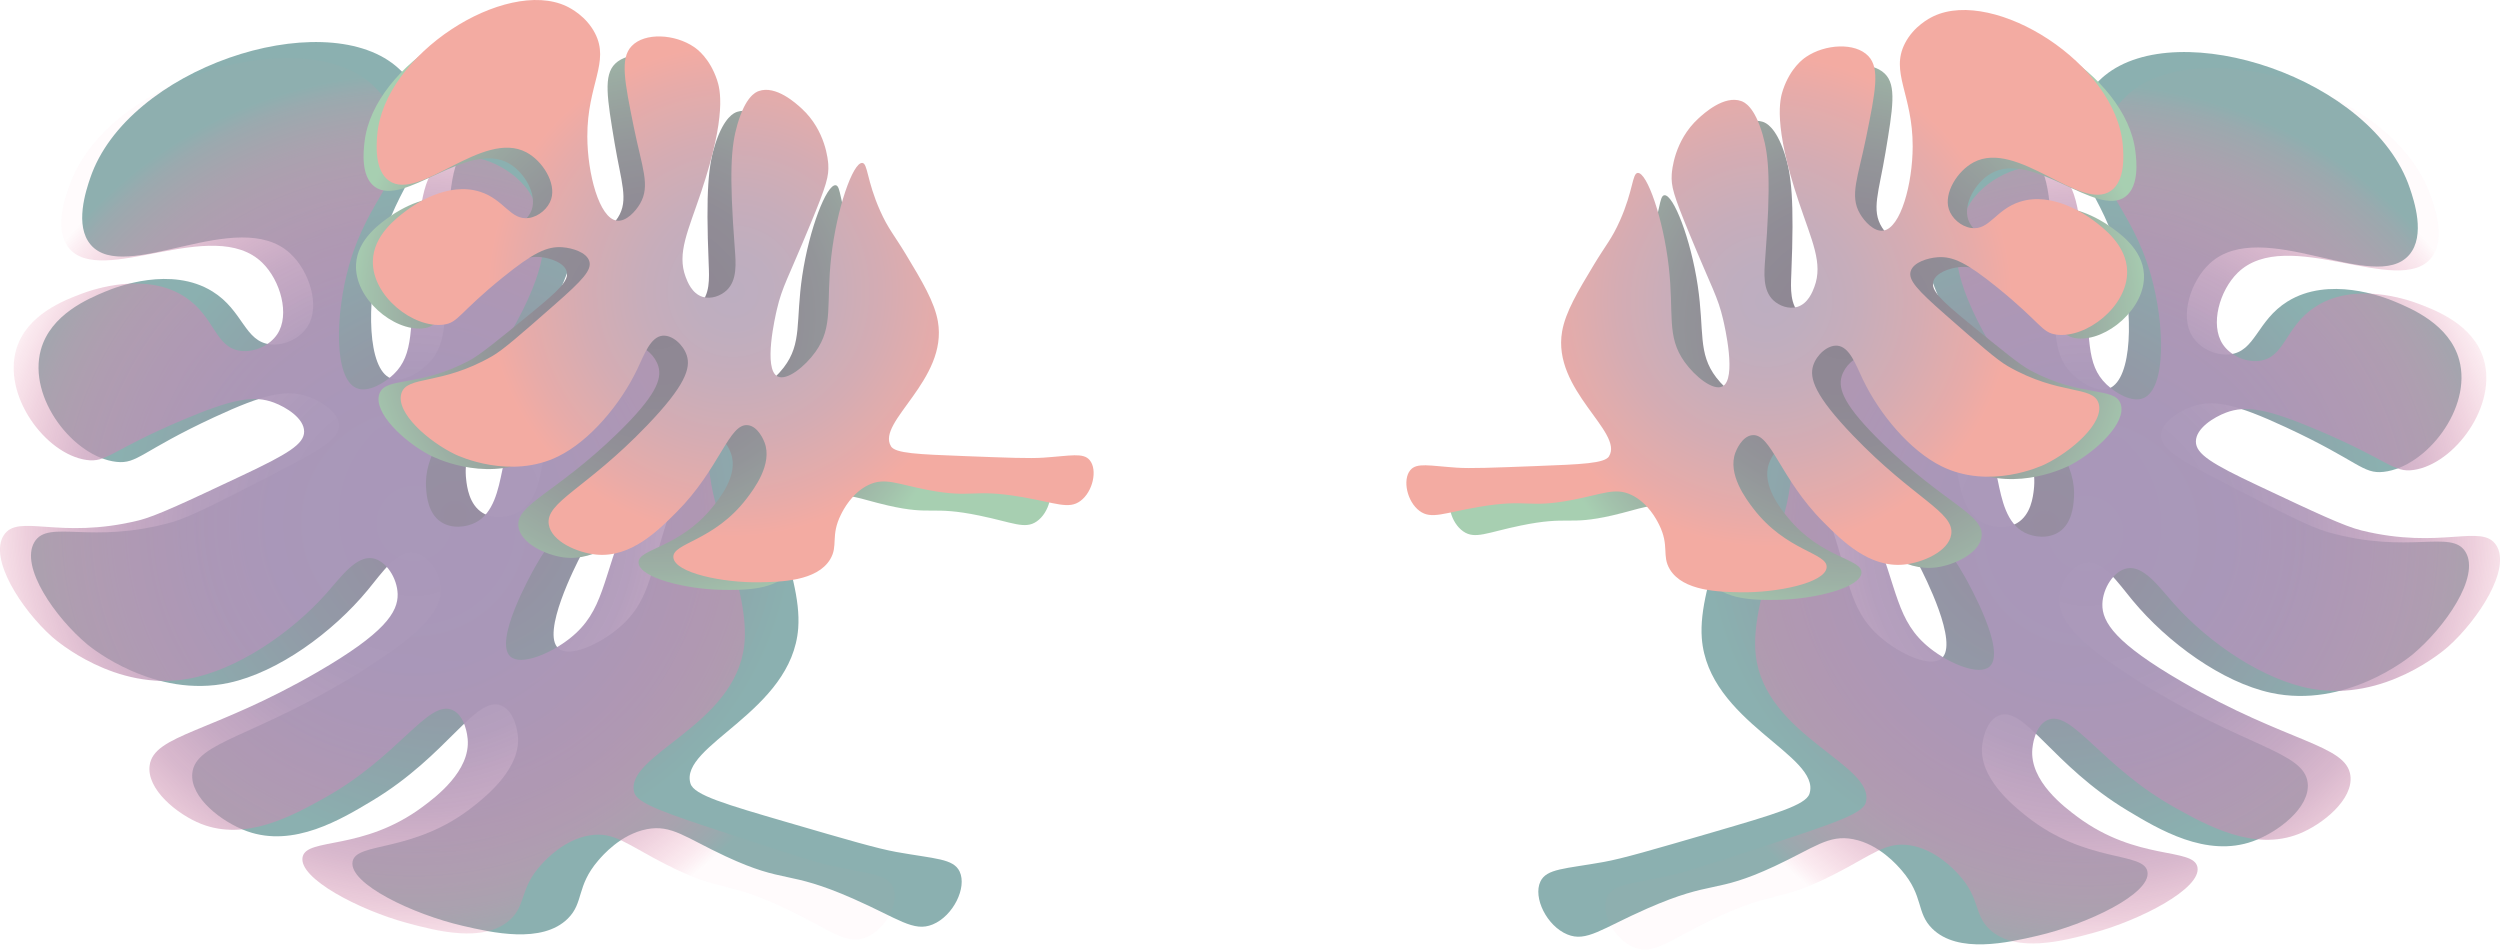 <?xml version="1.0" encoding="UTF-8"?>
<svg id="Camada_2" data-name="Camada 2" xmlns="http://www.w3.org/2000/svg" xmlns:xlink="http://www.w3.org/1999/xlink" viewBox="0 0 1340.08 509">
  <defs>
    <radialGradient id="Gradiente_sem_nome_272" data-name="Gradiente sem nome 272" cx="1187.81" cy="76.58" fx="1187.81" fy="76.58" r="247.5" gradientTransform="translate(-52.9 -28.86) rotate(11.43)" gradientUnits="userSpaceOnUse">
      <stop offset="0" stop-color="#301b44"/>
      <stop offset=".15" stop-color="#2d2247"/>
      <stop offset=".39" stop-color="#26364f"/>
      <stop offset=".66" stop-color="#1a575c"/>
      <stop offset=".74" stop-color="#176261"/>
    </radialGradient>
    <radialGradient id="Gradiente_sem_nome_111" data-name="Gradiente sem nome 111" cx="1106.22" cy="188.74" fx="1106.22" fy="188.74" r="241.02" gradientTransform="translate(57.83 -81.72) rotate(9.44)" gradientUnits="userSpaceOnUse">
      <stop offset="0" stop-color="#533174"/>
      <stop offset=".33" stop-color="#553073" stop-opacity=".98"/>
      <stop offset=".5" stop-color="#5f2e70" stop-opacity=".91"/>
      <stop offset=".64" stop-color="#712a6b" stop-opacity=".8"/>
      <stop offset=".76" stop-color="#892465" stop-opacity=".64"/>
      <stop offset=".86" stop-color="#a91d5c" stop-opacity=".43"/>
      <stop offset=".96" stop-color="#cf1452" stop-opacity=".17"/>
      <stop offset="1" stop-color="#e5104d" stop-opacity=".03"/>
    </radialGradient>
    <radialGradient id="Gradiente_sem_nome_130" data-name="Gradiente sem nome 130" cx="816.26" cy="91.65" fx="816.26" fy="91.65" r="169.73" gradientTransform="translate(275.6 -234.98) rotate(23.51)" gradientUnits="userSpaceOnUse">
      <stop offset="0" stop-color="#1e0f28"/>
      <stop offset=".21" stop-color="#1f1229"/>
      <stop offset=".38" stop-color="#221b2d"/>
      <stop offset=".53" stop-color="#282c34"/>
      <stop offset=".66" stop-color="#30433d"/>
      <stop offset=".8" stop-color="#3a614a"/>
      <stop offset=".92" stop-color="#478559"/>
      <stop offset=".99" stop-color="#509f64"/>
    </radialGradient>
    <radialGradient id="Gradiente_sem_nome_121" data-name="Gradiente sem nome 121" cx="947.02" cy="161.43" fx="947.02" fy="161.43" r="175.61" gradientUnits="userSpaceOnUse">
      <stop offset="0" stop-color="#7b5e83"/>
      <stop offset=".12" stop-color="#805d7f"/>
      <stop offset=".28" stop-color="#905c76"/>
      <stop offset=".46" stop-color="#ab5a67"/>
      <stop offset=".65" stop-color="#d05853"/>
      <stop offset=".75" stop-color="#e85746"/>
    </radialGradient>
    <radialGradient id="Gradiente_sem_nome_272-2" data-name="Gradiente sem nome 272" cx="685.37" cy="172.72" fx="685.37" fy="172.72" r="247.5" gradientTransform="translate(881.46 -28.86) rotate(168.57) scale(1 -1)" xlink:href="#Gradiente_sem_nome_272"/>
    <radialGradient id="Gradiente_sem_nome_111-2" data-name="Gradiente sem nome 111" cx="600.75" cy="267.39" fx="600.75" fy="267.39" r="241.02" gradientTransform="translate(770.73 -81.72) rotate(170.56) scale(1 -1)" xlink:href="#Gradiente_sem_nome_111"/>
    <radialGradient id="Gradiente_sem_nome_130-2" data-name="Gradiente sem nome 130" cx="345.05" cy="290.75" fx="345.05" fy="290.75" gradientTransform="translate(552.96 -234.98) rotate(156.49) scale(1 -1)" xlink:href="#Gradiente_sem_nome_130"/>
    <radialGradient id="Gradiente_sem_nome_121-2" data-name="Gradiente sem nome 121" cx="435.5" cy="156.07" fx="435.5" fy="156.07" r="175.61" gradientTransform="translate(828.56) rotate(-180) scale(1 -1)" xlink:href="#Gradiente_sem_nome_121"/>
  </defs>
  <g id="P2">
    <g id="COSTELAS_DE_ADÃO" data-name="COSTELAS DE ADÃO">
      <g id="COSTELA_2" data-name="COSTELA 2" style="opacity: .5;">
        <g>
          <path d="m969.95,425.43c6.42-20.61-54.39-38.37-57.73-83.37-1.12-15.11,4.28-32.77,11.23-55.55,5-16.37,8.32-21.92,10.97-37.1,4.32-24.69.28-37.09,4.31-38.45,6.68-2.25,27.23,28.73,40.32,63.66,12.71,33.92,10.91,51.63,29.2,67.19,10.46,8.9,26.44,16.2,32.43,11.18,9.61-8.04-9.52-45.19-11.9-49.82-8.13-15.8-13.45-20.11-40.56-56.77-19.32-26.12-22.47-31.85-24.14-40.73-.49-2.62-4.41-25.32,9.32-46.1,3.19-4.83,14.67-22.2,28.5-20.83,2.56.25,10.8,1.7,21.85,20.61,8.72,14.92,15.05,33.62,24.92,91.19,1.9,11.08,3.98,23.91,13.72,29.37,5.23,2.94,13.1,3.98,19,.37,7.27-4.44,8.37-13.97,8.82-17.85,2.21-19.14-10.42-33.61-27.21-59.87-33.46-52.33-33.02-72.56-32.39-79.98,1.46-17.36,9.06-26.31,10.95-28.43,11.66-13.02,33.5-19.92,45.82-12.13,10.96,6.93,11.77,24.76,13.41,60.42,1.42,31.08-1.64,46.1,9.57,57.55,4.61,4.71,13.67,10.9,20.32,8.16,12.45-5.13,12.94-40.12,6.15-67.56-9.54-38.53-30.57-50.5-24.73-74.96,3.35-14.06,13.33-22.84,16.06-25.08,39.57-32.56,143.66,1.29,163.58,60.26,2.26,6.68,8.59,25.44-.3,35.79-18.45,21.47-78.68-20.94-106.71,4.44-10.38,9.39-16.39,28.13-9.64,39.1,3.83,6.23,12.17,10.6,19.98,9.82,13.99-1.4,14.62-18.14,31.18-28.39,22.06-13.66,51.05-2.57,57.24.01,9.27,3.86,29.51,12.31,34.72,31.31,7.13,25.98-17.74,57.48-40.47,60.04-11.37,1.28-13.2-5.7-52.41-23.9-26.93-12.5-38.55-15-49.77-11.22-6.76,2.28-16.84,8.01-17.14,15.31-.28,6.88,8.24,12.54,33.36,25.46,31.07,15.98,46.6,23.97,55.97,26.63,43.57,12.35,66.46-1.76,73.9,10.71,7.91,13.24-11.15,40.51-28.46,54.95-2.18,1.81-35.94,29.13-75.84,20.51-26.15-5.65-55.46-26.86-74.36-49.73-7.79-9.43-15.7-21.42-24.85-20.06-7.34,1.09-13.72,10.5-14.27,19.09-.65,10.11,6.6,21.94,42.47,44.44,56.86,35.65,89.04,37.52,90.69,54.77,1.25,13.14-16.07,26.28-29.41,31.06-24.94,8.92-50.3-6.32-67.21-16.48-40.3-24.23-55.23-56.38-68.91-50.94-7.29,2.9-8.76,14.29-8.92,15.54-2.29,17.7,16.72,32.88,23.48,38.28,32.15,25.68,63.18,18.94,65.06,29.93,2.02,11.8-32.31,28.15-58.98,34.33-15.62,3.62-42.61,9.88-56.45-3.9-8.62-8.58-4.43-17.27-16.2-31.01-2.38-2.78-12.15-14.18-26.15-16.88-13.26-2.55-20.71,4.55-42.27,14.58-32.35,15.06-32.51,6.96-68.18,22.64-24.47,10.76-32.46,18.11-42.76,13.85-11-4.55-18.45-19.76-14.44-28.31,3.31-7.06,13.14-6.79,33.92-10.53,10.22-1.84,26.19-6.5,58.15-15.82,33.52-9.78,50.28-14.67,52.19-20.79Z" style="fill: url(#Gradiente_sem_nome_272); stroke-width: 0px;"/>
          <path d="m1000.12,430.17c5.56-20.28-54.23-35.5-59-79.19-1.6-14.66,3.06-32.04,9.05-54.44,4.31-16.1,7.35-21.61,9.42-36.48,3.37-24.17-.98-36.11,2.89-37.56,6.42-2.42,27.48,27.04,41.39,60.59,13.52,32.59,12.36,49.88,30.69,64.41,10.48,8.3,26.28,14.87,31.94,9.79,9.08-8.15-10.79-43.66-13.26-48.08-8.45-15.1-13.77-19.11-41.39-53.88-19.68-24.77-22.94-30.24-24.87-38.82-.57-2.53-5.15-24.49,7.52-45.18,2.95-4.81,13.52-22.1,27.03-21.24,2.5.16,10.57,1.29,21.96,19.32,8.99,14.23,15.78,32.22,27.34,87.91,2.22,10.72,4.69,23.13,14.34,28.12,5.19,2.68,12.88,3.43,18.51-.28,6.93-4.57,7.68-13.88,7.98-17.67,1.5-18.7-11.28-32.36-28.51-57.35-34.33-49.8-34.59-69.5-34.23-76.74.83-16.95,7.93-25.92,9.7-28.04,10.91-13.07,31.93-20.52,44.18-13.35,10.9,6.38,12.3,23.7,15.09,58.35,2.43,30.2-.04,44.92,11.26,55.69,4.65,4.43,13.67,10.14,20.05,7.25,11.95-5.42,11.24-39.48,3.7-65.96-10.59-37.18-31.46-48.11-26.61-72.12,2.79-13.8,12.2-22.68,14.78-24.95,37.41-33.03,139.86-3.6,161.24,53.11,2.42,6.42,9.22,24.47.92,34.84-17.23,21.52-77.28-17.72-103.7,7.93-9.78,9.49-15,27.93-8.06,38.38,3.94,5.93,12.2,9.91,19.78,8.88,13.57-1.83,13.62-18.14,29.39-28.68,21.01-14.04,49.6-4.23,55.71-1.92,9.15,3.45,29.13,10.98,34.85,29.29,7.82,25.04-15.32,56.54-37.36,59.8-11.03,1.63-13.04-5.1-51.81-21.49-26.63-11.26-38.02-13.3-48.81-9.24-6.5,2.45-16.12,8.36-16.16,15.48-.04,6.71,8.44,11.93,33.33,23.65,30.77,14.5,46.16,21.75,55.37,24.02,42.82,10.55,64.62-3.96,72.29,7.93,8.14,12.62-9.48,39.8-25.84,54.44-2.06,1.84-33.99,29.57-73.12,22.52-25.64-4.62-54.88-24.26-74.05-45.88-7.9-8.91-16-20.32-24.87-18.68-7.1,1.31-12.99,10.68-13.24,19.06-.29,9.86,7.16,21.13,42.84,41.81,56.54,32.78,87.93,33.5,90.11,50.23,1.66,12.74-14.75,26.12-27.57,31.22-23.98,9.53-49.16-4.45-65.96-13.77-40.04-22.22-55.66-53-68.79-47.25-6.99,3.07-8.04,14.2-8.16,15.43-1.63,17.3,17.38,31.43,24.15,36.46,32.16,23.91,62.13,16.3,64.33,26.93,2.37,11.41-30.5,28.49-56.24,35.4-15.08,4.05-41.14,11.05-55.07-1.89-8.68-8.06-4.89-16.65-16.81-29.63-2.41-2.63-12.3-13.39-26.02-15.54-12.99-2.04-20,5.12-40.64,15.62-30.97,15.75-31.4,7.87-65.59,24.34-23.45,11.29-30.98,18.72-41.15,14.92-10.86-4.05-18.63-18.61-15.01-27.06,2.98-6.98,12.56-7.05,32.65-11.4,9.88-2.14,25.27-7.21,56.05-17.36,32.29-10.65,48.44-15.97,50.09-22Z" style="fill: url(#Gradiente_sem_nome_111); stroke-width: 0px;"/>
        </g>
        <g>
          <path d="m882.3,252.94c7.26-12.9-30.97-33.53-26.75-64.19,1.42-10.29,7.57-21.37,15.5-35.64,5.7-10.26,8.72-13.51,12.68-23.3,6.44-15.94,5.51-24.83,8.4-25.16,4.8-.55,14.14,23.18,17.91,48.47,3.66,24.57-.09,36.19,9.94,49.25,5.74,7.47,15.41,14.65,20.14,12.15,7.6-4.01.1-31.67-.83-35.11-3.19-11.76-6.13-15.41-19.05-43.89-9.21-20.29-10.5-24.58-10.35-30.78.04-1.83.67-17.61,12.87-29.58,2.84-2.78,13.02-12.78,22.1-9.88,1.68.54,7,2.69,11.7,16.95,3.71,11.26,5.27,24.71,3.63,64.73-.32,7.7-.76,16.6,4.99,21.66,3.09,2.72,8.21,4.55,12.69,2.98,5.51-1.94,7.62-8.17,8.48-10.71,4.23-12.52-2.17-24.03-9.66-44.06-14.93-39.89-11.73-53.39-10.25-58.28,3.47-11.43,9.85-16.35,11.42-17.49,9.69-7.06,25.32-8.55,32.46-1.56,6.35,6.22,4.34,18.29.32,42.44-3.5,21.05-7.71,30.68-1.84,39.97,2.42,3.82,7.6,9.27,12.46,8.39,9.09-1.66,14.44-25.05,13.81-44.43-.87-27.21-13.26-38.25-5.83-53.82,4.27-8.95,12.21-13.4,14.37-14.52,31.21-16.16,96.16,21.47,101.06,63.87.55,4.8,2.11,18.29-5.33,23.96-15.45,11.75-49.76-25.33-72.2-12.33-8.31,4.81-15.02,16.51-12.07,24.84,1.67,4.73,6.64,8.86,11.99,9.45,9.58,1.07,12.41-10.06,24.98-14.56,16.76-5.99,34.6,5.6,38.38,8.22,5.66,3.92,18.02,12.49,18.79,25.97,1.05,18.44-20.14,36-35.75,34.46-7.81-.77-8.04-5.71-31.72-23.54-16.27-12.25-23.7-15.59-31.77-14.66-4.86.56-12.44,2.95-13.69,7.81-1.18,4.58,3.73,9.59,18.72,21.86,18.54,15.17,27.81,22.76,33.71,25.88,27.45,14.53,44.82,8.35,48.02,17.78,3.4,10.02-13.29,25.57-26.97,32.77-1.72.91-28.28,14.38-53.8,2.88-16.73-7.54-33.34-25.97-42.73-44.02-3.87-7.44-7.46-16.62-13.79-17.02-5.08-.32-10.7,5.07-12.31,10.75-1.89,6.69,1.28,15.66,22.11,35.89,33.02,32.07,54.33,37.93,52.96,49.73-1.05,8.99-14.54,15.32-24.18,16.61-18.01,2.4-32.82-11.45-42.7-20.69-23.55-22.03-28.95-45.73-38.91-44.05-5.3.9-7.93,8.33-8.21,9.14-4.08,11.54,6.49,24.45,10.25,29.04,17.88,21.84,39.65,21.77,39.34,29.4-.34,8.2-25.71,14.24-44.48,14.56-10.99.19-29.99.51-37.3-10.71-4.55-6.99-.49-12.21-6.42-23.12-1.2-2.21-6.11-11.25-15.12-15.07-8.53-3.61-14.54.08-30.44,3.71-23.85,5.46-22.8,0-48.97,5.4-17.95,3.7-24.36,7.49-30.67,3.15-6.72-4.63-9.54-15.9-5.62-21.06,3.23-4.26,9.79-2.67,24.26-2.2,7.12.23,18.5-.6,41.26-2.27,23.88-1.75,35.82-2.62,37.98-6.46Z" style="fill: url(#Gradiente_sem_nome_130); stroke-width: 0px;"/>
          <path d="m862.5,244.54c7.92-12.98-30.59-35.52-25.17-66.83,1.82-10.51,8.53-21.66,17.18-36.02,6.22-10.33,9.43-13.55,13.84-23.46,7.17-16.13,6.54-25.29,9.52-25.53,4.95-.4,13.69,24.29,16.65,50.39,2.88,25.35-1.38,37.14,8.45,50.9,5.62,7.87,15.29,15.59,20.24,13.19,7.94-3.85,1.23-32.5.4-36.07-2.85-12.18-5.75-16.04-17.99-45.72-8.73-21.15-9.9-25.6-9.52-31.95.11-1.87,1.32-18.05,14.26-29.9,3.01-2.76,13.82-12.65,23.03-9.36,1.71.61,7.09,3.01,11.4,17.82,3.4,11.68,4.53,25.54,1.42,66.56-.6,7.89-1.37,17.01,4.35,22.41,3.07,2.9,8.27,4.96,12.92,3.51,5.73-1.79,8.11-8.11,9.08-10.69,4.78-12.69-1.37-24.74-8.34-45.56-13.9-41.47-10.14-55.21-8.44-60.18,3.97-11.61,10.69-16.43,12.35-17.55,10.19-6.9,26.29-7.88,33.37-.44,6.3,6.61,3.81,18.93-1.18,43.57-4.35,21.48-9.01,31.21-3.31,40.95,2.34,4.01,7.47,9.78,12.49,9.05,9.39-1.38,15.71-25.19,15.76-45.1.07-27.95-12.24-39.73-4.07-55.44,4.7-9.03,13.01-13.32,15.26-14.39,32.61-15.47,97.92,25.46,101.44,69.15.4,4.95,1.52,18.85-6.33,24.4-16.28,11.51-50.17-27.76-73.65-15.23-8.7,4.64-16.01,16.41-13.28,25.06,1.55,4.91,6.5,9.33,11.97,10.13,9.8,1.44,13.09-9.89,26.16-14.06,17.41-5.55,35.31,6.98,39.1,9.8,5.67,4.23,18.05,13.46,18.36,27.33.42,18.97-21.95,36.23-37.92,34.09-7.99-1.07-8.04-6.15-31.71-25.29-16.26-13.15-23.77-16.85-32.08-16.18-5.01.4-12.87,2.59-14.33,7.53-1.37,4.66,3.48,9.98,18.43,23.1,18.49,16.23,27.73,24.35,33.68,27.77,27.65,15.89,45.7,10.17,48.65,19.96,3.14,10.4-14.55,25.76-28.84,32.67-1.8.87-29.54,13.75-55.32,1.03-16.9-8.34-33.29-27.84-42.29-46.69-3.71-7.77-7.06-17.32-13.54-17.96-5.2-.51-11.17,4.82-13.01,10.6-2.17,6.8.75,16.12,21.41,37.62,32.74,34.08,54.41,40.87,52.58,52.93-1.39,9.19-15.47,15.21-25.4,16.18-18.57,1.83-33.28-12.92-43.09-22.76-23.39-23.45-28.08-47.97-38.36-46.59-5.47.73-8.43,8.26-8.76,9.09-4.6,11.7,5.79,25.32,9.49,30.17,17.57,23.05,39.92,23.75,39.33,31.58-.64,8.4-26.89,13.7-46.16,13.36-11.29-.2-30.8-.54-37.9-12.32-4.42-7.34-.07-12.55-5.76-23.95-1.15-2.31-5.87-11.77-14.98-16-8.62-4.01-14.93-.44-31.37,2.73-24.68,4.75-23.4-.81-50.45,3.8-18.56,3.16-25.27,6.82-31.58,2.14-6.73-4.99-9.22-16.66-5.02-21.81,3.47-4.26,10.14-2.39,24.97-1.39,7.29.49,19.01.04,42.43-.86,24.57-.94,36.86-1.41,39.21-5.27Z" style="fill: url(#Gradiente_sem_nome_121); stroke-width: 0px;"/>
        </g>
        <g>
          <path d="m370.14,420.07c-6.42-20.61,54.39-38.37,57.73-83.37,1.12-15.11-4.28-32.77-11.23-55.55-5-16.37-8.32-21.92-10.97-37.1-4.32-24.69-.28-37.09-4.31-38.45-6.68-2.25-27.23,28.73-40.32,63.66-12.71,33.92-10.91,51.63-29.2,67.19-10.46,8.9-26.44,16.2-32.43,11.18-9.61-8.04,9.52-45.19,11.9-49.82,8.13-15.8,13.45-20.11,40.56-56.77,19.32-26.12,22.47-31.85,24.14-40.73.49-2.62,4.41-25.32-9.32-46.1-3.19-4.83-14.67-22.2-28.5-20.83-2.56.25-10.8,1.7-21.85,20.61-8.72,14.92-15.05,33.62-24.92,91.19-1.9,11.08-3.98,23.91-13.72,29.37-5.23,2.94-13.1,3.98-19,.37-7.27-4.44-8.37-13.97-8.82-17.85-2.21-19.14,10.42-33.61,27.21-59.87,33.46-52.33,33.02-72.56,32.39-79.98-1.46-17.36-9.06-26.31-10.95-28.43-11.66-13.02-33.5-19.92-45.82-12.13-10.96,6.93-11.77,24.76-13.41,60.42-1.42,31.08,1.64,46.1-9.57,57.55-4.61,4.71-13.67,10.9-20.32,8.16-12.45-5.13-12.94-40.12-6.15-67.56,9.54-38.53,30.57-50.5,24.73-74.96-3.35-14.06-13.33-22.84-16.06-25.08-39.57-32.56-143.66,1.29-163.58,60.26-2.26,6.68-8.59,25.44.3,35.79,18.45,21.47,78.68-20.94,106.71,4.44,10.38,9.39,16.39,28.13,9.64,39.1-3.83,6.23-12.17,10.6-19.98,9.82-13.99-1.4-14.62-18.14-31.18-28.39-22.06-13.66-51.05-2.57-57.24.01-9.27,3.86-29.51,12.31-34.72,31.31-7.13,25.98,17.74,57.48,40.47,60.04,11.37,1.28,13.2-5.7,52.41-23.9,26.93-12.5,38.55-15,49.77-11.22,6.76,2.28,16.84,8.01,17.14,15.31.28,6.88-8.24,12.54-33.36,25.46-31.07,15.98-46.6,23.97-55.97,26.63-43.57,12.35-66.46-1.76-73.9,10.71-7.91,13.24,11.15,40.51,28.46,54.95,2.18,1.81,35.94,29.13,75.84,20.51,26.15-5.65,55.46-26.86,74.36-49.73,7.79-9.43,15.7-21.42,24.85-20.06,7.34,1.09,13.72,10.5,14.27,19.09.65,10.11-6.6,21.94-42.47,44.44-56.86,35.65-89.04,37.52-90.69,54.77-1.25,13.14,16.07,26.28,29.41,31.06,24.94,8.92,50.3-6.32,67.21-16.48,40.3-24.23,55.23-56.38,68.91-50.94,7.29,2.9,8.76,14.29,8.92,15.54,2.29,17.7-16.72,32.88-23.48,38.28-32.15,25.68-63.18,18.94-65.06,29.93-2.02,11.8,32.31,28.15,58.98,34.33,15.62,3.62,42.61,9.88,56.45-3.9,8.62-8.58,4.43-17.27,16.2-31.01,2.38-2.78,12.15-14.18,26.15-16.88,13.26-2.55,20.71,4.55,42.27,14.58,32.35,15.06,32.51,6.96,68.18,22.64,24.47,10.76,32.46,18.11,42.76,13.85,11-4.55,18.45-19.76,14.44-28.31-3.31-7.06-13.14-6.79-33.92-10.53-10.22-1.84-26.19-6.5-58.15-15.82-33.52-9.78-50.28-14.67-52.19-20.79Z" style="fill: url(#Gradiente_sem_nome_272-2); stroke-width: 0px;"/>
          <path d="m339.97,424.81c-5.56-20.28,54.23-35.5,59-79.19,1.6-14.66-3.06-32.04-9.05-54.44-4.31-16.1-7.35-21.61-9.42-36.48-3.37-24.17.98-36.11-2.89-37.56-6.42-2.42-27.48,27.04-41.39,60.59-13.52,32.59-12.36,49.88-30.69,64.41-10.48,8.3-26.28,14.87-31.94,9.79-9.08-8.15,10.79-43.66,13.26-48.08,8.45-15.1,13.77-19.11,41.39-53.88,19.68-24.77,22.94-30.24,24.87-38.82.57-2.53,5.15-24.49-7.52-45.18-2.95-4.81-13.52-22.1-27.03-21.24-2.5.16-10.57,1.29-21.96,19.32-8.99,14.23-15.78,32.22-27.34,87.91-2.22,10.72-4.69,23.13-14.34,28.12-5.19,2.68-12.88,3.43-18.51-.28-6.93-4.57-7.68-13.88-7.98-17.67-1.5-18.7,11.28-32.36,28.51-57.35,34.33-49.8,34.59-69.5,34.23-76.74-.83-16.95-7.93-25.92-9.7-28.04-10.91-13.07-31.93-20.52-44.18-13.35-10.9,6.38-12.3,23.7-15.09,58.35-2.43,30.2.04,44.92-11.26,55.69-4.65,4.43-13.67,10.14-20.05,7.25-11.95-5.42-11.24-39.48-3.7-65.96,10.59-37.18,31.46-48.11,26.61-72.12-2.79-13.8-12.2-22.68-14.78-24.95-37.41-33.03-139.86-3.6-161.24,53.11-2.42,6.42-9.22,24.47-.92,34.84,17.23,21.52,77.28-17.72,103.7,7.93,9.78,9.49,15,27.93,8.06,38.38-3.94,5.93-12.2,9.91-19.78,8.88-13.57-1.83-13.62-18.14-29.39-28.68-21.01-14.04-49.6-4.23-55.71-1.92-9.15,3.45-29.13,10.98-34.85,29.29-7.82,25.04,15.32,56.54,37.36,59.8,11.03,1.63,13.04-5.1,51.81-21.49,26.63-11.26,38.02-13.3,48.81-9.24,6.5,2.45,16.12,8.36,16.16,15.48.04,6.71-8.44,11.93-33.33,23.65-30.77,14.5-46.16,21.75-55.37,24.02-42.82,10.55-64.62-3.96-72.29,7.93-8.14,12.62,9.48,39.8,25.84,54.44,2.06,1.84,33.99,29.57,73.12,22.52,25.64-4.62,54.88-24.26,74.05-45.88,7.9-8.91,16-20.32,24.87-18.68,7.1,1.31,12.99,10.68,13.24,19.06.29,9.86-7.16,21.13-42.84,41.81-56.54,32.78-87.93,33.5-90.11,50.23-1.66,12.74,14.75,26.12,27.57,31.22,23.98,9.53,49.16-4.45,65.96-13.77,40.04-22.22,55.66-53,68.79-47.25,6.99,3.07,8.04,14.2,8.16,15.43,1.63,17.3-17.38,31.43-24.15,36.46-32.16,23.91-62.13,16.3-64.33,26.93-2.37,11.41,30.5,28.49,56.24,35.4,15.08,4.05,41.14,11.05,55.07-1.89,8.68-8.06,4.89-16.65,16.81-29.63,2.41-2.63,12.3-13.39,26.02-15.54,12.99-2.04,20,5.12,40.64,15.62,30.97,15.75,31.4,7.87,65.59,24.34,23.45,11.29,30.98,18.72,41.15,14.92,10.86-4.05,18.63-18.61,15.01-27.06-2.98-6.98-12.56-7.05-32.65-11.4-9.88-2.14-25.27-7.21-56.05-17.36-32.29-10.65-48.44-15.97-50.09-22Z" style="fill: url(#Gradiente_sem_nome_111-2); stroke-width: 0px;"/>
        </g>
        <g>
          <path d="m457.78,247.58c-7.26-12.9,30.97-33.53,26.75-64.19-1.42-10.29-7.57-21.37-15.5-35.64-5.7-10.26-8.72-13.51-12.68-23.3-6.44-15.94-5.51-24.83-8.4-25.16-4.8-.55-14.14,23.18-17.91,48.47-3.66,24.57.09,36.19-9.94,49.25-5.74,7.47-15.41,14.65-20.14,12.15-7.6-4.01-.1-31.67.83-35.11,3.19-11.76,6.13-15.41,19.05-43.89,9.21-20.29,10.5-24.58,10.35-30.78-.04-1.83-.67-17.61-12.87-29.58-2.84-2.78-13.02-12.78-22.1-9.88-1.68.54-7,2.69-11.7,16.95-3.71,11.26-5.27,24.71-3.63,64.73.32,7.7.76,16.6-4.99,21.66-3.09,2.72-8.21,4.55-12.69,2.98-5.51-1.94-7.62-8.17-8.48-10.71-4.23-12.52,2.17-24.03,9.66-44.06,14.93-39.89,11.73-53.39,10.25-58.28-3.47-11.43-9.85-16.35-11.42-17.49-9.69-7.06-25.32-8.55-32.46-1.56-6.35,6.22-4.34,18.29-.32,42.44,3.5,21.05,7.71,30.68,1.84,39.97-2.42,3.82-7.6,9.27-12.46,8.39-9.09-1.66-14.44-25.05-13.81-44.43.87-27.21,13.26-38.25,5.83-53.82-4.27-8.95-12.21-13.4-14.37-14.52-31.21-16.16-96.16,21.47-101.06,63.87-.55,4.8-2.11,18.29,5.33,23.96,15.45,11.75,49.76-25.33,72.2-12.33,8.31,4.81,15.02,16.51,12.07,24.84-1.67,4.73-6.64,8.86-11.99,9.45-9.58,1.07-12.41-10.06-24.98-14.56-16.76-5.99-34.6,5.6-38.38,8.22-5.66,3.92-18.02,12.49-18.79,25.97-1.05,18.44,20.14,36,35.75,34.46,7.81-.77,8.04-5.71,31.72-23.54,16.27-12.25,23.7-15.59,31.77-14.66,4.86.56,12.44,2.95,13.69,7.81,1.18,4.58-3.73,9.59-18.72,21.86-18.54,15.17-27.81,22.76-33.71,25.88-27.45,14.53-44.82,8.35-48.02,17.78-3.4,10.02,13.29,25.57,26.97,32.77,1.72.91,28.28,14.38,53.8,2.88,16.73-7.54,33.34-25.97,42.73-44.02,3.87-7.44,7.46-16.62,13.79-17.02,5.08-.32,10.7,5.07,12.31,10.75,1.89,6.69-1.28,15.66-22.11,35.89-33.02,32.07-54.33,37.93-52.96,49.73,1.05,8.99,14.54,15.32,24.18,16.61,18.01,2.4,32.82-11.45,42.7-20.69,23.55-22.03,28.95-45.73,38.91-44.05,5.3.9,7.93,8.33,8.21,9.14,4.08,11.54-6.49,24.45-10.25,29.04-17.88,21.84-39.65,21.77-39.34,29.4.34,8.2,25.71,14.24,44.48,14.56,10.99.19,29.99.51,37.3-10.71,4.55-6.99.49-12.21,6.42-23.12,1.2-2.21,6.11-11.25,15.12-15.07,8.53-3.61,14.54.08,30.44,3.71,23.85,5.46,22.8,0,48.97,5.4,17.95,3.7,24.36,7.49,30.67,3.15,6.72-4.63,9.54-15.9,5.62-21.06-3.23-4.26-9.79-2.67-24.26-2.2-7.12.23-18.5-.6-41.26-2.27-23.88-1.75-35.82-2.62-37.98-6.46Z" style="fill: url(#Gradiente_sem_nome_130-2); stroke-width: 0px;"/>
          <path d="m477.58,239.18c-7.92-12.98,30.59-35.52,25.17-66.83-1.82-10.51-8.53-21.66-17.18-36.02-6.22-10.33-9.43-13.55-13.84-23.46-7.17-16.13-6.54-25.29-9.52-25.53-4.95-.4-13.69,24.29-16.65,50.39-2.88,25.35,1.38,37.14-8.45,50.9-5.62,7.87-15.29,15.59-20.24,13.19-7.94-3.85-1.23-32.5-.4-36.07,2.85-12.18,5.75-16.04,17.99-45.72,8.73-21.15,9.9-25.6,9.52-31.95-.11-1.87-1.32-18.05-14.26-29.9-3.01-2.76-13.82-12.65-23.03-9.36-1.71.61-7.09,3.01-11.4,17.82-3.4,11.68-4.53,25.54-1.42,66.56.6,7.89,1.37,17.01-4.35,22.41-3.07,2.9-8.27,4.96-12.92,3.51-5.73-1.79-8.11-8.11-9.08-10.69-4.78-12.69,1.37-24.74,8.34-45.56,13.9-41.47,10.14-55.21,8.44-60.18-3.97-11.61-10.69-16.43-12.35-17.55-10.19-6.9-26.29-7.88-33.37-.44-6.3,6.61-3.81,18.93,1.18,43.57,4.35,21.48,9.01,31.21,3.31,40.95-2.34,4.01-7.47,9.78-12.49,9.05-9.39-1.38-15.71-25.19-15.76-45.1-.07-27.95,12.24-39.73,4.07-55.44-4.7-9.03-13.01-13.32-15.26-14.39-32.61-15.47-97.92,25.46-101.44,69.15-.4,4.95-1.52,18.85,6.33,24.4,16.28,11.51,50.17-27.76,73.65-15.23,8.7,4.64,16.01,16.41,13.28,25.06-1.55,4.91-6.5,9.33-11.97,10.13-9.8,1.44-13.09-9.89-26.16-14.06-17.41-5.55-35.31,6.98-39.1,9.8-5.67,4.23-18.05,13.46-18.36,27.33-.42,18.97,21.95,36.23,37.92,34.09,7.99-1.07,8.04-6.15,31.71-25.29,16.26-13.15,23.77-16.85,32.08-16.18,5.01.4,12.87,2.59,14.33,7.53,1.37,4.66-3.48,9.98-18.43,23.1-18.49,16.23-27.73,24.35-33.68,27.77-27.65,15.89-45.7,10.17-48.65,19.96-3.14,10.4,14.55,25.76,28.84,32.67,1.8.87,29.54,13.75,55.32,1.03,16.9-8.34,33.29-27.84,42.29-46.69,3.71-7.77,7.06-17.32,13.54-17.96,5.2-.51,11.17,4.82,13.01,10.6,2.17,6.8-.75,16.12-21.41,37.62-32.74,34.08-54.41,40.87-52.58,52.93,1.39,9.19,15.47,15.21,25.4,16.18,18.57,1.83,33.28-12.92,43.09-22.76,23.39-23.45,28.08-47.97,38.36-46.59,5.47.73,8.43,8.26,8.76,9.09,4.6,11.7-5.79,25.32-9.49,30.17-17.57,23.05-39.92,23.75-39.33,31.58.64,8.4,26.89,13.7,46.16,13.36,11.29-.2,30.8-.54,37.9-12.32,4.42-7.34.07-12.55,5.76-23.95,1.15-2.31,5.87-11.77,14.98-16,8.62-4.01,14.93-.44,31.37,2.73,24.68,4.75,23.4-.81,50.45,3.8,18.56,3.16,25.27,6.82,31.58,2.14,6.73-4.99,9.22-16.66,5.02-21.81-3.47-4.26-10.14-2.39-24.97-1.39-7.29.49-19.01.04-42.43-.86-24.57-.94-36.86-1.41-39.21-5.27Z" style="fill: url(#Gradiente_sem_nome_121-2); stroke-width: 0px;"/>
        </g>
      </g>
    </g>
  </g>
</svg>